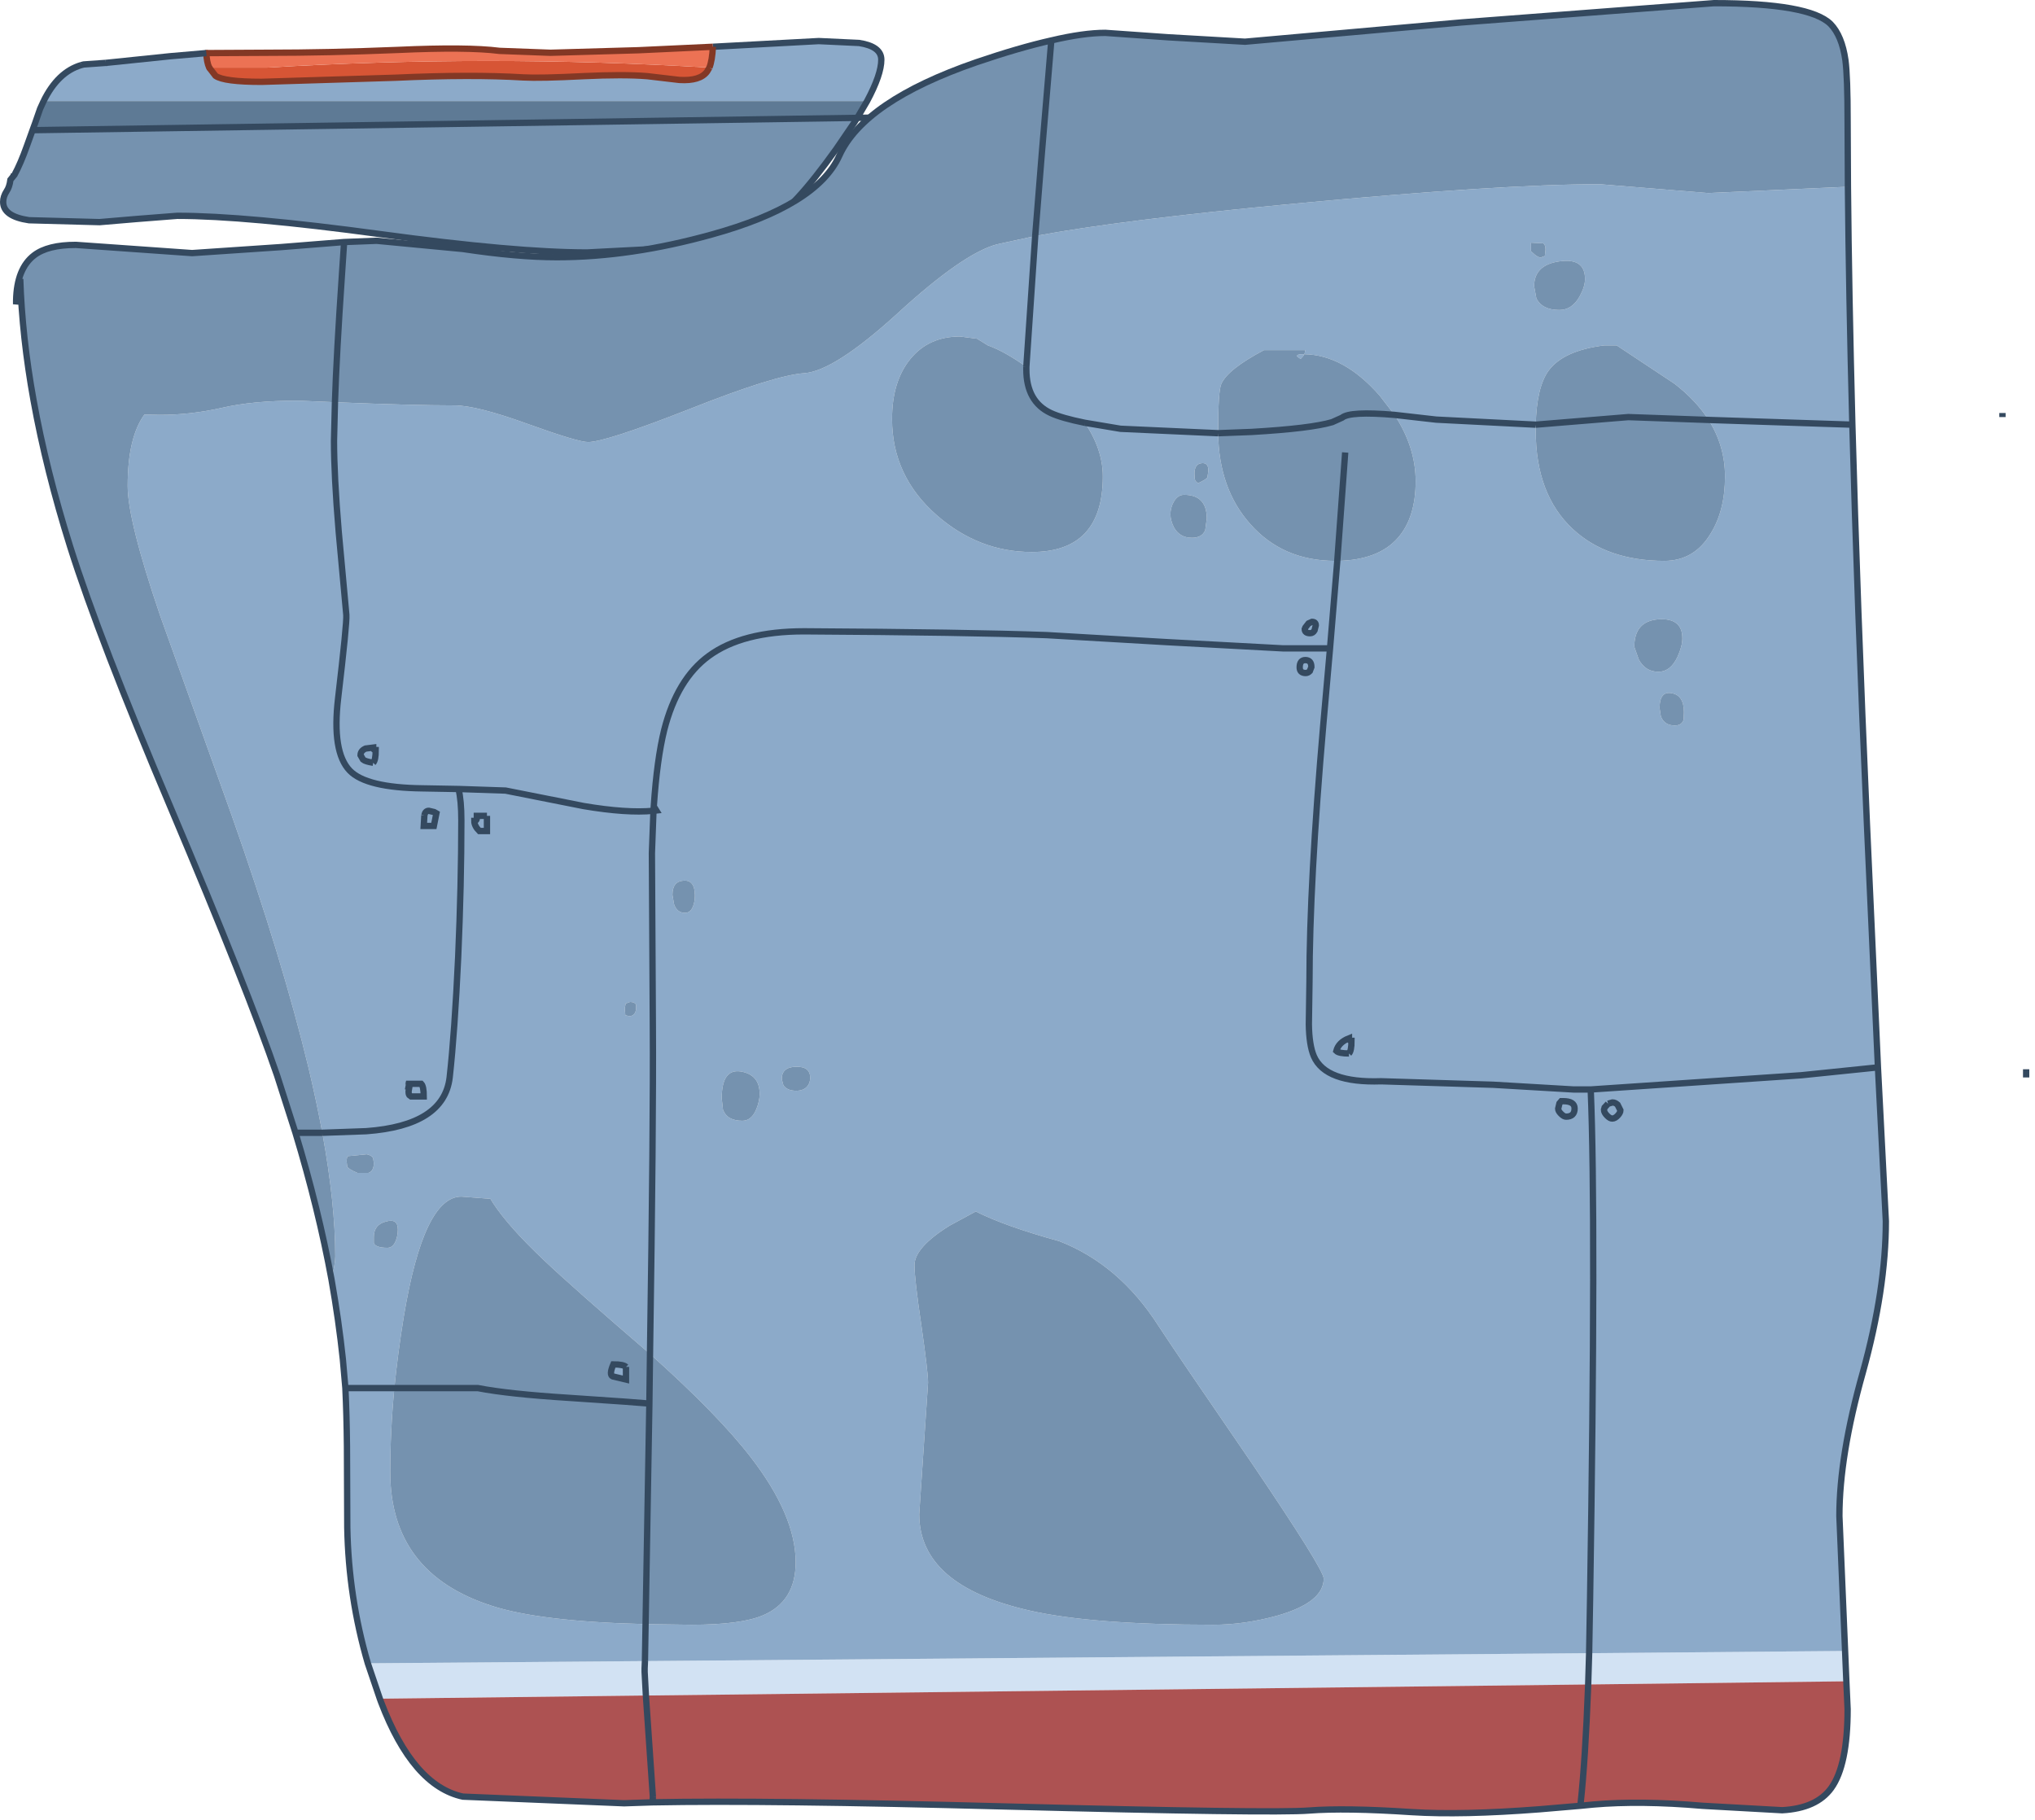 <?xml version="1.0" encoding="utf-8"?>
<svg version="1.1" id="Layer_1"
xmlns="http://www.w3.org/2000/svg"
xmlns:xlink="http://www.w3.org/1999/xlink"
xmlns:author="http://www.sothink.com"
width="322px" height="288px"
xml:space="preserve">
<g id="110" transform="matrix(1, 0, 0, 1, 177.3, 275.65)">
<path style="fill:#8CAAC9;fill-opacity:1" d="M-64.5,-268.25L-47.75 -269.15L-41.35 -268.85Q-37.85 -268.3 -37.85 -266.2Q-37.85 -263.85 -40.1 -259.65L-170.4 -259.65Q-168.15 -264.25 -164.45 -265.35L-160.3 -265.7L-160.55 -265.7L-150.4 -266.75L-144.65 -267.25Q-144.6 -265.85 -144.2 -264.95L-143.2 -263.65Q-141.85 -262.7 -135.9 -262.7L-114.75 -263.35Q-102.7 -263.9 -94.5 -263.4Q-91.8 -263.25 -84.95 -263.6Q-78.65 -263.9 -74.9 -263.6L-69.8 -263Q-66.5 -262.8 -65.4 -264.35L-65.05 -264.95Q-64.6 -266.1 -64.5 -268.25" />
<path style="fill:#7592AF;fill-opacity:1" d="M-41.65,-257L-42.2 -256.15L-45 -252.05Q-51.9 -242.4 -55.4 -240.8Q-62.45 -237.55 -68.95 -236.5L-84.4 -235.7Q-95.75 -235.7 -117.1 -238.6Q-138.45 -241.5 -149.25 -241.5L-155.65 -241L-161.55 -240.5L-172.7 -240.8Q-176.8 -241.4 -176.8 -243.7Q-176.8 -244.55 -176.25 -245.4Q-175.8 -246.05 -175.65 -247.2L-175 -248Q-174.05 -249.75 -173.05 -252.55L-172.15 -255.05L-41.65 -257" />
<path style="fill:#5E7A95;fill-opacity:1" d="M-172.15,-255.05L-171.75 -256.15L-170.95 -258.45L-170.4 -259.65L-40.1 -259.65L-41.65 -257L-172.15 -255.05" />
<path style="fill:#D75535;fill-opacity:1" d="M-135.05,-264.95Q-100.05 -267.05 -65.05 -264.95L-65.4 -264.35Q-66.5 -262.8 -69.8 -263L-74.9 -263.6Q-78.65 -263.9 -84.95 -263.6Q-91.8 -263.25 -94.5 -263.4Q-102.7 -263.9 -114.75 -263.35L-135.9 -262.7Q-141.85 -262.7 -143.2 -263.65L-144.2 -264.95L-135.05 -264.95" />
<path style="fill:#EC7254;fill-opacity:1" d="M-65.05,-264.95Q-100.05 -267.05 -135.05 -264.95L-144.2 -264.95Q-144.6 -265.85 -144.65 -267.25L-144.25 -267.25L-135.05 -267.3Q-125.35 -267.3 -114.35 -267.75Q-103.35 -268.25 -98.25 -267.6L-90.2 -267.3L-76.3 -267.7L-64.5 -268.25Q-64.6 -266.1 -65.05 -264.95" />
<path style="fill:none;stroke-width:0.1;stroke-linecap:butt;stroke-linejoin:miter;stroke-miterlimit:3;stroke:#34495F;stroke-opacity:1" d="M-175.65,-247.2L-175.55 -248.15L-175 -248" />
<path style="fill:none;stroke-width:1;stroke-linecap:butt;stroke-linejoin:miter;stroke-miterlimit:3;stroke:#34495F;stroke-opacity:1" d="M-64.5,-268.25L-47.75 -269.15L-41.35 -268.85Q-37.85 -268.3 -37.85 -266.2Q-37.85 -263.85 -40.1 -259.65L-41.65 -257L-35 -257.1M-164.45,-265.35Q-168.15 -264.25 -170.4 -259.65M-41.65,-257L-42.2 -256.15L-45 -252.05Q-51.9 -242.4 -55.4 -240.8Q-62.45 -237.55 -68.95 -236.5L-84.4 -235.7Q-95.75 -235.7 -117.1 -238.6Q-138.45 -241.5 -149.25 -241.5L-155.65 -241L-161.55 -240.5L-172.7 -240.8Q-176.8 -241.4 -176.8 -243.7Q-176.8 -244.55 -176.25 -245.4Q-175.8 -246.05 -175.65 -247.2L-175 -248Q-174.05 -249.75 -173.05 -252.55L-172.15 -255.05L-171.75 -256.15L-170.95 -258.45L-170.4 -259.65M-164.45,-265.35L-164.05 -265.45L-160.55 -265.7M-41.65,-257L-172.15 -255.05" />
<path style="fill:none;stroke-width:1;stroke-linecap:butt;stroke-linejoin:miter;stroke-miterlimit:3;stroke:#833825;stroke-opacity:1" d="M-144.2,-264.95L-143.2 -263.65Q-141.85 -262.7 -135.9 -262.7L-114.75 -263.35Q-102.7 -263.9 -94.5 -263.4Q-91.8 -263.25 -84.95 -263.6Q-78.65 -263.9 -74.9 -263.6L-69.8 -263Q-66.5 -262.8 -65.4 -264.35L-65.05 -264.95M-64.5,-268.25Q-64.6 -266.1 -65.05 -264.95" />
<path style="fill:none;stroke-width:1;stroke-linecap:butt;stroke-linejoin:miter;stroke-miterlimit:3;stroke:#833825;stroke-opacity:1" d="M-144.65,-267.25L-144.25 -267.25L-135.05 -267.3Q-125.35 -267.3 -114.35 -267.75Q-103.35 -268.25 -98.25 -267.6L-90.2 -267.3L-76.3 -267.7L-64.5 -268.25" />
<path style="fill:none;stroke-width:1;stroke-linecap:round;stroke-linejoin:miter;stroke-miterlimit:3;stroke:#833825;stroke-opacity:1" d="M-144.2,-264.95Q-144.6 -265.85 -144.65 -267.25" />
<path style="fill:none;stroke-width:1;stroke-linecap:butt;stroke-linejoin:miter;stroke-miterlimit:3;stroke:#34495F;stroke-opacity:1" d="M-144.65,-267.25L-150.4 -266.75L-160.55 -265.7L-160.3 -265.7" />
<path style="fill:#D2E2F3;fill-opacity:1" d="M-75.3,-11.1L-75.3 -7.35L-117 -6.85L-117.2 -6.85L-119.1 -12.45L-75.3 -12.8L-75.3 -11.65L-75.25 -12.8L74.15 -14.05L114.65 -14.4L114.85 -9.6L74 -9.1L-75.1 -7.35L-75.3 -11.1" />
<path style="fill:#AD5252;fill-opacity:1" d="M-74.05,9.55L-78.55 9.7L-104.05 8.65Q-111.95 6.95 -117 -6.3L-117 -6.85L-75.3 -7.35L-75.1 -7.35L74 -9.1L114.85 -9.6L115.05 -5.2Q115.05 3.7 112.45 7.3Q110.15 10.5 104.7 10.8L92.1 10.1Q82.25 9.25 74.8 9.9L72.8 9.75L72.75 10.1L66.3 10.65Q54 11.6 46.1 11.1Q35.55 10.4 29.8 10.85Q24 11.3 -18.45 10.2Q-55.85 9.2 -74 9.55L-74 8.7L-74.05 9.55" />
<path style="fill:#8CAAC9;fill-opacity:1" d="M-75.3,-11.65L-75.3 -12.8L-119.1 -12.45Q-122.15 -22.9 -122.35 -33.95L-122.4 -46.75Q-122.45 -51.8 -122.65 -56L-123.05 -60.55Q-123.7 -66.7 -124.85 -73.2Q-124.25 -75.7 -124.25 -76.85Q-124.25 -85.15 -126.3 -96.4Q-127.2 -101.25 -128.45 -106.55Q-132.6 -123.8 -140.65 -146.65L-151.95 -178.2Q-157.1 -193.3 -157.1 -198.75Q-157.1 -206.4 -154.45 -210.05L-152 -210Q-147.15 -210 -142.25 -211.1Q-137.35 -212.25 -130.15 -212.25L-124.3 -212Q-111.95 -211.5 -105.4 -211.5Q-101.9 -211.5 -93.9 -208.6Q-85.85 -205.7 -84.25 -205.7Q-81.5 -205.7 -68.25 -210.9Q-54.65 -216.3 -50 -216.6Q-45.3 -216.95 -35.4 -225.95Q-24.9 -235.6 -19.5 -237L-13.5 -238.3Q0.05 -240.85 27.8 -243.45Q60.2 -246.5 75.85 -246.5L84.45 -245.8L93 -245.1L115.1 -246.1Q115.25 -229.45 115.8 -208.45Q116.55 -180.7 118.1 -145.4L119.85 -106.75L121.1 -82.4Q121.1 -71.6 117.45 -58.45Q113.75 -45.3 113.75 -35.75L114.65 -14.4L74.15 -14.05L-75.25 -12.8L-75.3 -11.65M74.8,9.9L72.75 10.1L72.8 9.75L74.8 9.9M-74,8.7L-74 9.55L-74.05 9.55L-74 8.7M-117,-6.3L-117.2 -6.85L-117 -6.85L-117 -6.3M43.35,-210L41 -213.05Q35.35 -219.5 29.1 -219.6L28.9 -219.3L28.5 -218.85L28 -219.2Q27.7 -219.6 28.9 -219.6L29.1 -219.6L29.25 -220.25L22.7 -220.25Q16.95 -217.2 15.95 -214.9Q15.45 -213.8 15.45 -207.5L15.45 -207.1Q15.55 -198.3 20.55 -192.7Q25.7 -186.9 33.95 -186.9L34.3 -186.9Q40.8 -187 43.9 -190.55Q46.7 -193.75 46.7 -199.5Q46.7 -204.9 43.35 -210M93.05,-209.2Q91.1 -212.25 87.7 -214.9L78.5 -221L76.6 -221Q70.05 -220.2 67.7 -216.95Q65.85 -214.35 65.7 -208.45L65.7 -207.5Q65.7 -197.4 71.55 -191.95Q76.95 -186.9 86.05 -186.9Q90.8 -186.9 93.4 -191.25Q95.65 -194.9 95.65 -200.25Q95.65 -205.1 93.05 -209.2M13.75,-200.1L13.9 -201.2Q13.9 -202.5 12.8 -202.35Q11.7 -202.2 11.7 -200.7L11.75 -199.85Q11.85 -199.4 12.3 -199.2Q13.5 -199.75 13.75 -200.1M-11.05,-210.3Q-14.9 -212.1 -14.9 -217.2L-14.9 -217.6Q-18.35 -220.05 -21 -221L-22.7 -222.05L-25.4 -222.4Q-30.35 -222.4 -33.25 -218.85Q-36.15 -215.3 -36.15 -209.35Q-36.15 -200.3 -29.05 -194.1Q-22.4 -188.3 -14.05 -188.3Q-2.8 -188.3 -2.8 -200.25Q-2.8 -204.55 -5.65 -208.75Q-9.35 -209.5 -11.05 -210.3M67.25,-236.15Q67.25 -236.9 66.9 -237.15L64.95 -237.25L64.95 -235.9L65.5 -235.4Q66.1 -234.9 66.5 -234.9L67.15 -235.15L67.25 -236.15M65.45,-230.35L65.8 -228.45Q66.7 -226.6 69.45 -226.6Q71.45 -226.6 72.65 -228.75Q73.5 -230.3 73.5 -231.5Q73.5 -234.85 69.5 -234.3Q65.45 -233.75 65.45 -230.35M81.3,-173.3L82 -171.3Q83.05 -169.35 85.1 -169.35Q87.05 -169.35 88.15 -171.75Q88.9 -173.4 88.9 -174.65Q88.9 -177.9 85.1 -177.65Q81.3 -177.35 81.3 -173.3M89.15,-162.95Q89.15 -165.6 87.25 -165.95Q85.3 -166.35 85.3 -163.6L85.5 -162.3Q86.05 -160.85 87.7 -160.85Q88.8 -160.85 89.1 -161.75L89.15 -162.95M11.3,-190.55Q12.9 -190.55 13.4 -191.75L13.65 -193.6Q13.65 -197.35 10.05 -197.35Q9.05 -197.35 8.4 -196.2Q7.9 -195.3 7.9 -194.25Q7.9 -193.35 8.4 -192.3Q9.3 -190.55 11.3 -190.55M32.15,-25.85Q32.15 -27.3 20.95 -43.85Q8.5 -62 6 -65.85Q-0.2 -75.55 -9.7 -79.25Q-18.25 -81.6 -22.9 -83.95L-27.05 -81.7Q-32.6 -78.25 -32.6 -75.45Q-32.6 -73.25 -31.5 -65.85Q-30.45 -58.5 -30.45 -56.85L-31.15 -46.45L-31.85 -36.05Q-31.85 -24.75 -14.4 -20.8Q-4.55 -18.55 14.7 -18.55Q19.6 -18.55 24.85 -20Q32.15 -22.1 32.15 -25.85M-67.6,-132.35Q-67.35 -133.05 -67.35 -133.95Q-67.35 -136.4 -69.1 -136.3Q-70.9 -136.2 -70.9 -134.05L-70.65 -132.6Q-70.2 -131.2 -68.9 -131.2Q-68 -131.2 -67.6 -132.35M-78.35,-115L-77.7 -114.85Q-77.35 -114.85 -77.05 -115.1Q-76.65 -115.45 -76.65 -116.15L-76.65 -116.65Q-76.85 -117.1 -77.6 -117.1L-78.3 -116.85L-78.45 -116.05L-78.35 -115M-62.9,-100.05Q-62.25 -98.3 -59.85 -98.3Q-58.35 -98.3 -57.6 -100.2Q-57.1 -101.45 -57.1 -102.55Q-57.1 -105.6 -60.1 -106.1Q-63.1 -106.55 -63.1 -101.85L-62.9 -100.05M-53.35,-103.95Q-52.8 -103.05 -51.3 -103.05Q-50.2 -103.05 -49.6 -103.7Q-49.1 -104.25 -49.1 -105.1Q-49.1 -106.9 -51.35 -106.85Q-53.6 -106.8 -53.6 -104.9L-53.35 -103.95M-115.55,-42.7Q-115.55 -26.7 -99.5 -21.55Q-91.85 -19.05 -75.15 -18.65L-67.9 -18.55Q-60.05 -18.55 -56.55 -20.05Q-51.4 -22.25 -51.4 -28.45Q-51.4 -35.85 -58.5 -45.05Q-63.7 -51.8 -74.45 -61.4Q-86.45 -71.7 -91.3 -76.3Q-96.85 -81.55 -99.3 -85.3L-99.7 -85.95L-104.3 -86.3Q-110.25 -86.3 -113.4 -67.35Q-114.35 -61.55 -114.9 -56Q-115.55 -49.2 -115.55 -42.7M-118.15,-91.6L-118.25 -92.35Q-118.45 -92.8 -119.25 -93L-122.25 -92.7Q-122.45 -92.55 -122.45 -91.85L-122.35 -91Q-122.05 -90.6 -120.75 -90.05L-119 -90.05Q-118.15 -90.35 -118.15 -91.6M-114.7,-79.25Q-114.35 -80.1 -114.35 -81.1Q-114.35 -82.9 -116.25 -82.35Q-118.15 -81.85 -118.15 -79.9L-118.15 -78.95Q-117.85 -78.2 -116 -78.2Q-115.15 -78.2 -114.7 -79.25M-75.3,-7.35L-75.3 -11.1L-75.1 -7.35L-75.3 -7.35M-78.25,-57.35L-80.35 -57.85Q-80.95 -58.1 -80.25 -59.75Q-78.65 -59.75 -78.25 -59.35L-78.25 -57.35" />
<path style="fill:#7592AF;fill-opacity:1" d="M-124.85,-73.2Q-126.9 -84.35 -130.55 -96.4L-133.45 -105.45Q-138.05 -118.9 -150.25 -147.75Q-161.6 -174.55 -166.2 -189.15Q-170 -201.25 -172 -212.35Q-173.8 -222.3 -174.1 -231.5L-174.75 -227.5L-174.75 -228.1Q-174.65 -233.15 -171.9 -235.25Q-169.75 -236.9 -165.3 -236.9L-146.9 -235.6L-132.85 -236.55L-122.85 -237.35L-117.7 -237.55L-104.05 -236.25Q-95.45 -234.95 -89.2 -234.95Q-77.55 -234.95 -64.65 -238.55Q-48.05 -243.15 -44.5 -251Q-40.6 -259.65 -22.8 -265.8Q-16.05 -268.1 -10.95 -269.25Q-5.85 -270.45 -2.4 -270.45L7.55 -269.75L19.7 -269.05L53.95 -272.1L93.9 -275.15Q109 -275.15 112.35 -271.85Q114.15 -270 114.7 -266.15Q115.05 -263.55 115.05 -256.4L115.1 -246.1L93 -245.1L84.45 -245.8L75.85 -246.5Q60.2 -246.5 27.8 -243.45Q0.05 -240.85 -13.5 -238.3L-19.5 -237Q-24.9 -235.6 -35.4 -225.95Q-45.3 -216.95 -50 -216.6Q-54.65 -216.3 -68.25 -210.9Q-81.5 -205.7 -84.25 -205.7Q-85.85 -205.7 -93.9 -208.6Q-101.9 -211.5 -105.4 -211.5Q-111.95 -211.5 -124.3 -212L-130.15 -212.25Q-137.35 -212.25 -142.25 -211.1Q-147.15 -210 -152 -210L-154.45 -210.05Q-157.1 -206.4 -157.1 -198.75Q-157.1 -193.3 -151.95 -178.2L-140.65 -146.65Q-132.6 -123.8 -128.45 -106.55Q-127.2 -101.25 -126.3 -96.4Q-124.25 -85.15 -124.25 -76.85Q-124.25 -75.7 -124.85 -73.2M46.7,-199.5Q46.7 -193.75 43.9 -190.55Q40.8 -187 34.3 -186.9L33.95 -186.9Q25.7 -186.9 20.55 -192.7Q15.55 -198.3 15.45 -207.1L15.45 -207.5Q15.45 -213.8 15.95 -214.9Q16.95 -217.2 22.7 -220.25L29.25 -220.25L29.1 -219.6L28.9 -219.6Q27.7 -219.6 28 -219.2L28.5 -218.85L28.9 -219.3L29.1 -219.6Q35.35 -219.5 41 -213.05L43.35 -210Q46.7 -204.9 46.7 -199.5M95.65,-200.25Q95.65 -194.9 93.4 -191.25Q90.8 -186.9 86.05 -186.9Q76.95 -186.9 71.55 -191.95Q65.7 -197.4 65.7 -207.5L65.7 -208.45Q65.85 -214.35 67.7 -216.95Q70.05 -220.2 76.6 -221L78.5 -221L87.7 -214.9Q91.1 -212.25 93.05 -209.2Q95.65 -205.1 95.65 -200.25M12.3,-199.2Q11.85 -199.4 11.75 -199.85L11.7 -200.7Q11.7 -202.2 12.8 -202.35Q13.9 -202.5 13.9 -201.2L13.75 -200.1Q13.5 -199.75 12.3 -199.2M-5.65,-208.75Q-2.8 -204.55 -2.8 -200.25Q-2.8 -188.3 -14.05 -188.3Q-22.4 -188.3 -29.05 -194.1Q-36.15 -200.3 -36.15 -209.35Q-36.15 -215.3 -33.25 -218.85Q-30.35 -222.4 -25.4 -222.4L-22.7 -222.05L-21 -221Q-18.35 -220.05 -14.9 -217.6L-14.9 -217.2Q-14.9 -212.1 -11.05 -210.3Q-9.35 -209.5 -5.65 -208.75M67.15,-235.15L66.5 -234.9Q66.1 -234.9 65.5 -235.4L64.95 -235.9L64.95 -237.25L66.9 -237.15Q67.25 -236.9 67.25 -236.15L67.15 -235.15M69.5,-234.3Q73.5 -234.85 73.5 -231.5Q73.5 -230.3 72.65 -228.75Q71.45 -226.6 69.45 -226.6Q66.7 -226.6 65.8 -228.45L65.45 -230.35Q65.45 -233.75 69.5 -234.3M85.1,-177.65Q88.9 -177.9 88.9 -174.65Q88.9 -173.4 88.15 -171.75Q87.05 -169.35 85.1 -169.35Q83.05 -169.35 82 -171.3L81.3 -173.3Q81.3 -177.35 85.1 -177.65M89.1,-161.75Q88.8 -160.85 87.7 -160.85Q86.05 -160.85 85.5 -162.3L85.3 -163.6Q85.3 -166.35 87.25 -165.95Q89.15 -165.6 89.15 -162.95L89.1 -161.75M8.4,-192.3Q7.9 -193.35 7.9 -194.25Q7.9 -195.3 8.4 -196.2Q9.05 -197.35 10.05 -197.35Q13.65 -197.35 13.65 -193.6L13.4 -191.75Q12.9 -190.55 11.3 -190.55Q9.3 -190.55 8.4 -192.3M24.85,-20Q19.6 -18.55 14.7 -18.55Q-4.55 -18.55 -14.4 -20.8Q-31.85 -24.75 -31.85 -36.05L-31.15 -46.45L-30.45 -56.85Q-30.45 -58.5 -31.5 -65.85Q-32.6 -73.25 -32.6 -75.45Q-32.6 -78.25 -27.05 -81.7L-22.9 -83.95Q-18.25 -81.6 -9.7 -79.25Q-0.2 -75.55 6 -65.85Q8.5 -62 20.95 -43.85Q32.15 -27.3 32.15 -25.85Q32.15 -22.1 24.85 -20M-68.9,-131.2Q-70.2 -131.2 -70.65 -132.6L-70.9 -134.05Q-70.9 -136.2 -69.1 -136.3Q-67.35 -136.4 -67.35 -133.95Q-67.35 -133.05 -67.6 -132.35Q-68 -131.2 -68.9 -131.2M-78.45,-116.05L-78.3 -116.85L-77.6 -117.1Q-76.85 -117.1 -76.65 -116.65L-76.65 -116.15Q-76.65 -115.45 -77.05 -115.1Q-77.35 -114.85 -77.7 -114.85L-78.35 -115L-78.45 -116.05M-63.1,-101.85Q-63.1 -106.55 -60.1 -106.1Q-57.1 -105.6 -57.1 -102.55Q-57.1 -101.45 -57.6 -100.2Q-58.35 -98.3 -59.85 -98.3Q-62.25 -98.3 -62.9 -100.05L-63.1 -101.85M-53.6,-104.9Q-53.6 -106.8 -51.35 -106.85Q-49.1 -106.9 -49.1 -105.1Q-49.1 -104.25 -49.6 -103.7Q-50.2 -103.05 -51.3 -103.05Q-52.8 -103.05 -53.35 -103.95L-53.6 -104.9M-114.9,-56Q-114.35 -61.55 -113.4 -67.35Q-110.25 -86.3 -104.3 -86.3L-99.7 -85.95L-99.3 -85.3Q-96.85 -81.55 -91.3 -76.3Q-86.45 -71.7 -74.45 -61.4Q-63.7 -51.8 -58.5 -45.05Q-51.4 -35.85 -51.4 -28.45Q-51.4 -22.25 -56.55 -20.05Q-60.05 -18.55 -67.9 -18.55L-75.15 -18.65Q-91.85 -19.05 -99.5 -21.55Q-115.55 -26.7 -115.55 -42.7Q-115.55 -49.2 -114.9 -56M-119,-90.05L-120.75 -90.05Q-122.05 -90.6 -122.35 -91L-122.45 -91.85Q-122.45 -92.55 -122.25 -92.7L-119.25 -93Q-118.45 -92.8 -118.25 -92.35L-118.15 -91.6Q-118.15 -90.35 -119 -90.05M-116,-78.2Q-117.85 -78.2 -118.15 -78.95L-118.15 -79.9Q-118.15 -81.85 -116.25 -82.35Q-114.35 -82.9 -114.35 -81.1Q-114.35 -80.1 -114.7 -79.25Q-115.15 -78.2 -116 -78.2M-78.25,-59.35Q-78.65 -59.75 -80.25 -59.75Q-80.95 -58.1 -80.35 -57.85L-78.25 -57.35L-78.25 -59.35" />
<path style="fill:none;stroke-width:1;stroke-linecap:butt;stroke-linejoin:miter;stroke-miterlimit:3;stroke:#34495F;stroke-opacity:1" d="M115.1,-246.1L115.05 -256.4Q115.05 -263.55 114.7 -266.15Q114.15 -270 112.35 -271.85Q109 -275.15 93.9 -275.15L53.95 -272.1L19.7 -269.05L7.55 -269.75L-2.4 -270.45Q-5.85 -270.45 -10.95 -269.25L-12.45 -251.4L-13.5 -238.3M115.1,-246.1Q115.25 -229.45 115.8 -208.45Q116.55 -180.7 118.1 -145.4L119.85 -106.75L121.1 -82.4Q121.1 -71.6 117.45 -58.45Q113.75 -45.3 113.75 -35.75L114.65 -14.4L114.85 -9.6L115.05 -5.2Q115.05 3.7 112.45 7.3Q110.15 10.5 104.7 10.8L92.1 10.1Q82.25 9.25 74.8 9.9L72.75 10.1L66.3 10.65Q54 11.6 46.1 11.1Q35.55 10.4 29.8 10.85Q24 11.3 -18.45 10.2Q-55.85 9.2 -74 9.55L-74.05 9.55L-78.55 9.7L-104.05 8.65Q-111.95 6.95 -117 -6.3L-117.2 -6.85L-119.1 -12.45Q-122.15 -22.9 -122.35 -33.95L-122.4 -46.75Q-122.45 -51.8 -122.65 -56L-123.05 -60.55Q-123.7 -66.7 -124.85 -73.2Q-126.9 -84.35 -130.55 -96.4L-133.45 -105.45Q-138.05 -118.9 -150.25 -147.75Q-161.6 -174.55 -166.2 -189.15Q-170 -201.25 -172 -212.35Q-173.8 -222.3 -174.1 -231.5L-174.75 -227.5L-174.75 -228.1Q-174.65 -233.15 -171.9 -235.25Q-169.75 -236.9 -165.3 -236.9L-146.9 -235.6L-132.85 -236.55L-122.85 -237.35L-117.7 -237.55L-104.05 -236.25Q-95.45 -234.95 -89.2 -234.95Q-77.55 -234.95 -64.65 -238.55Q-48.05 -243.15 -44.5 -251Q-40.6 -259.65 -22.8 -265.8Q-16.05 -268.1 -10.95 -269.25M15.45,-207.1L20.75 -207.3Q30.15 -207.85 33.5 -208.85L35.05 -209.55Q36.3 -210.6 43.35 -210L49.95 -209.25L65.7 -208.45M93.05,-209.2L115.8 -208.45M15.45,-207.1L0 -207.8L-5.65 -208.75M-14.9,-217.6L-13.5 -238.3M-124.3,-212L-124.45 -205.9Q-124.45 -200.35 -123.7 -191.45L-122.5 -178.35Q-122.4 -177.05 -123.8 -165.15Q-124.8 -156.65 -121.95 -153.7Q-119.35 -151 -110.4 -150.9L-104.85 -150.8L-104.75 -150.8L-97.3 -150.55L-84.95 -148.1Q-78.15 -146.95 -73.9 -147.35L-73.85 -148.05Q-73.35 -155.5 -72.2 -160.15Q-70.15 -168.2 -65.15 -171.85Q-59.85 -175.75 -50.05 -175.75Q-24.3 -175.6 -11.7 -175.15L7.15 -174.05L25.75 -173.05L29.25 -173.05L33.15 -173.05L34.3 -186.9M93.05,-209.2L80.35 -209.65L65.7 -208.45M139.55,-209.65L139.55 -210.3M33.15,-173.05L32.1 -161.15Q29.9 -135.85 29.9 -120.35L29.8 -113.55Q29.85 -110.25 30.6 -108.5Q32.45 -104.25 41.25 -104.55L58.95 -104L71.7 -103.25L74.4 -103.25L107.7 -105.5L119.85 -106.75M143.3,-105.15L143.3 -106.45M30,-175.45Q30.45 -175.45 30.7 -175.9L30.9 -176.7Q30.9 -177.25 30.3 -177.25L29.75 -177L29.25 -176.35L29.2 -176.2L29.15 -176.1Q29.15 -175.45 30 -175.45M28.35,-170.05Q28.35 -169.15 29.3 -169.15Q29.65 -169.15 29.95 -169.45L30.2 -170.1Q30.2 -171.2 29.25 -171.2Q28.35 -171.2 28.35 -170.05M36.15,-108.95Q36.55 -109.35 36.55 -110.95Q36.15 -110.95 36.15 -111.35Q34.5 -110.7 34.15 -109.35Q34.55 -108.95 36.15 -108.95M69.7,-99.4Q70.15 -98.95 70.5 -98.95Q71.85 -98.95 71.85 -100.25Q71.85 -101.4 70.05 -101.4L69.75 -101.4L69.45 -101.05L69.25 -100.2Q69.25 -99.85 69.7 -99.4M77.15,-101L76.6 -100.4L76.55 -100.2L76.5 -100.05Q76.5 -99.6 77 -99.1Q77.45 -98.65 77.8 -98.65Q78.25 -98.65 78.7 -99.15Q79.1 -99.6 79.1 -99.95L78.65 -100.85Q78.25 -101.2 77.85 -101.2L77.15 -101M74.4,-103.25Q75.25 -83.1 74.3 -22.65L74.15 -14.05L74 -9.1M35.55,-204.05L34.3 -186.9M72.8,9.75L72.75 10.1M72.8,9.75Q73.55 2.85 74 -9.1M-75.1,-7.35L-74 8.6L-74 8.7M-124.3,-212Q-124.05 -219.65 -123.2 -232.1L-122.85 -237.35M-14.9,-217.6L-14.9 -217.2Q-14.9 -212.1 -11.05 -210.3Q-9.35 -209.5 -5.65 -208.75M-114.9,-56L-101.7 -56Q-96.8 -55.05 -87.2 -54.45L-78.4 -53.85L-74.55 -53.55L-74.45 -61.4Q-73.9 -97.85 -74 -113.35L-74.15 -140.65L-73.9 -147.35L-73.45 -147.4L-73.85 -148.05M-118.25,-154.95Q-117.85 -155.35 -117.85 -156.95Q-118.25 -156.95 -118.25 -157.35L-119.45 -157.2Q-120.25 -156.85 -120.25 -156.15L-119.85 -155.45Q-119.5 -155.15 -118.25 -154.95M-100.25,-146.55L-101.85 -146.55L-101.85 -146.15L-101.9 -145.95Q-102 -145.75 -102.25 -145.75Q-102.25 -144.95 -101.45 -144.15L-100.25 -144.15L-100.25 -146.55M-110.15,-146.65L-110.25 -144.95L-108.65 -144.95L-108.25 -146.95L-108.6 -147.15L-109.45 -147.35Q-110 -147.35 -110.15 -146.65M-104.75,-150.8Q-104.3 -149 -104.3 -145.85Q-104.3 -135.75 -104.8 -124.25Q-105.35 -112.35 -106.15 -105.15Q-107.05 -97.55 -119.35 -96.65L-126.3 -96.4M-112.7,-103.95Q-112.8 -103.75 -113.05 -103.75L-112.55 -103.55L-112.65 -102.95Q-112.65 -102.35 -112.45 -102.3L-112.25 -102.15L-110.25 -102.15Q-110.25 -103.75 -110.65 -104.15L-112.65 -104.15L-112.7 -103.95M-74.55,-53.55L-75.15 -18.65L-75.25 -12.8M-130.55,-96.4L-129.75 -96.4L-126.3 -96.4M-114.9,-56L-122.65 -56M-75.1,-7.35L-75.3 -11.1L-75.3 -11.65L-75.25 -12.8M-78.25,-59.35Q-78.65 -59.75 -80.25 -59.75Q-80.95 -58.1 -80.35 -57.85L-78.25 -57.35L-78.25 -59.35M-74.05,9.55L-74 8.7" />
</g>
</svg>
